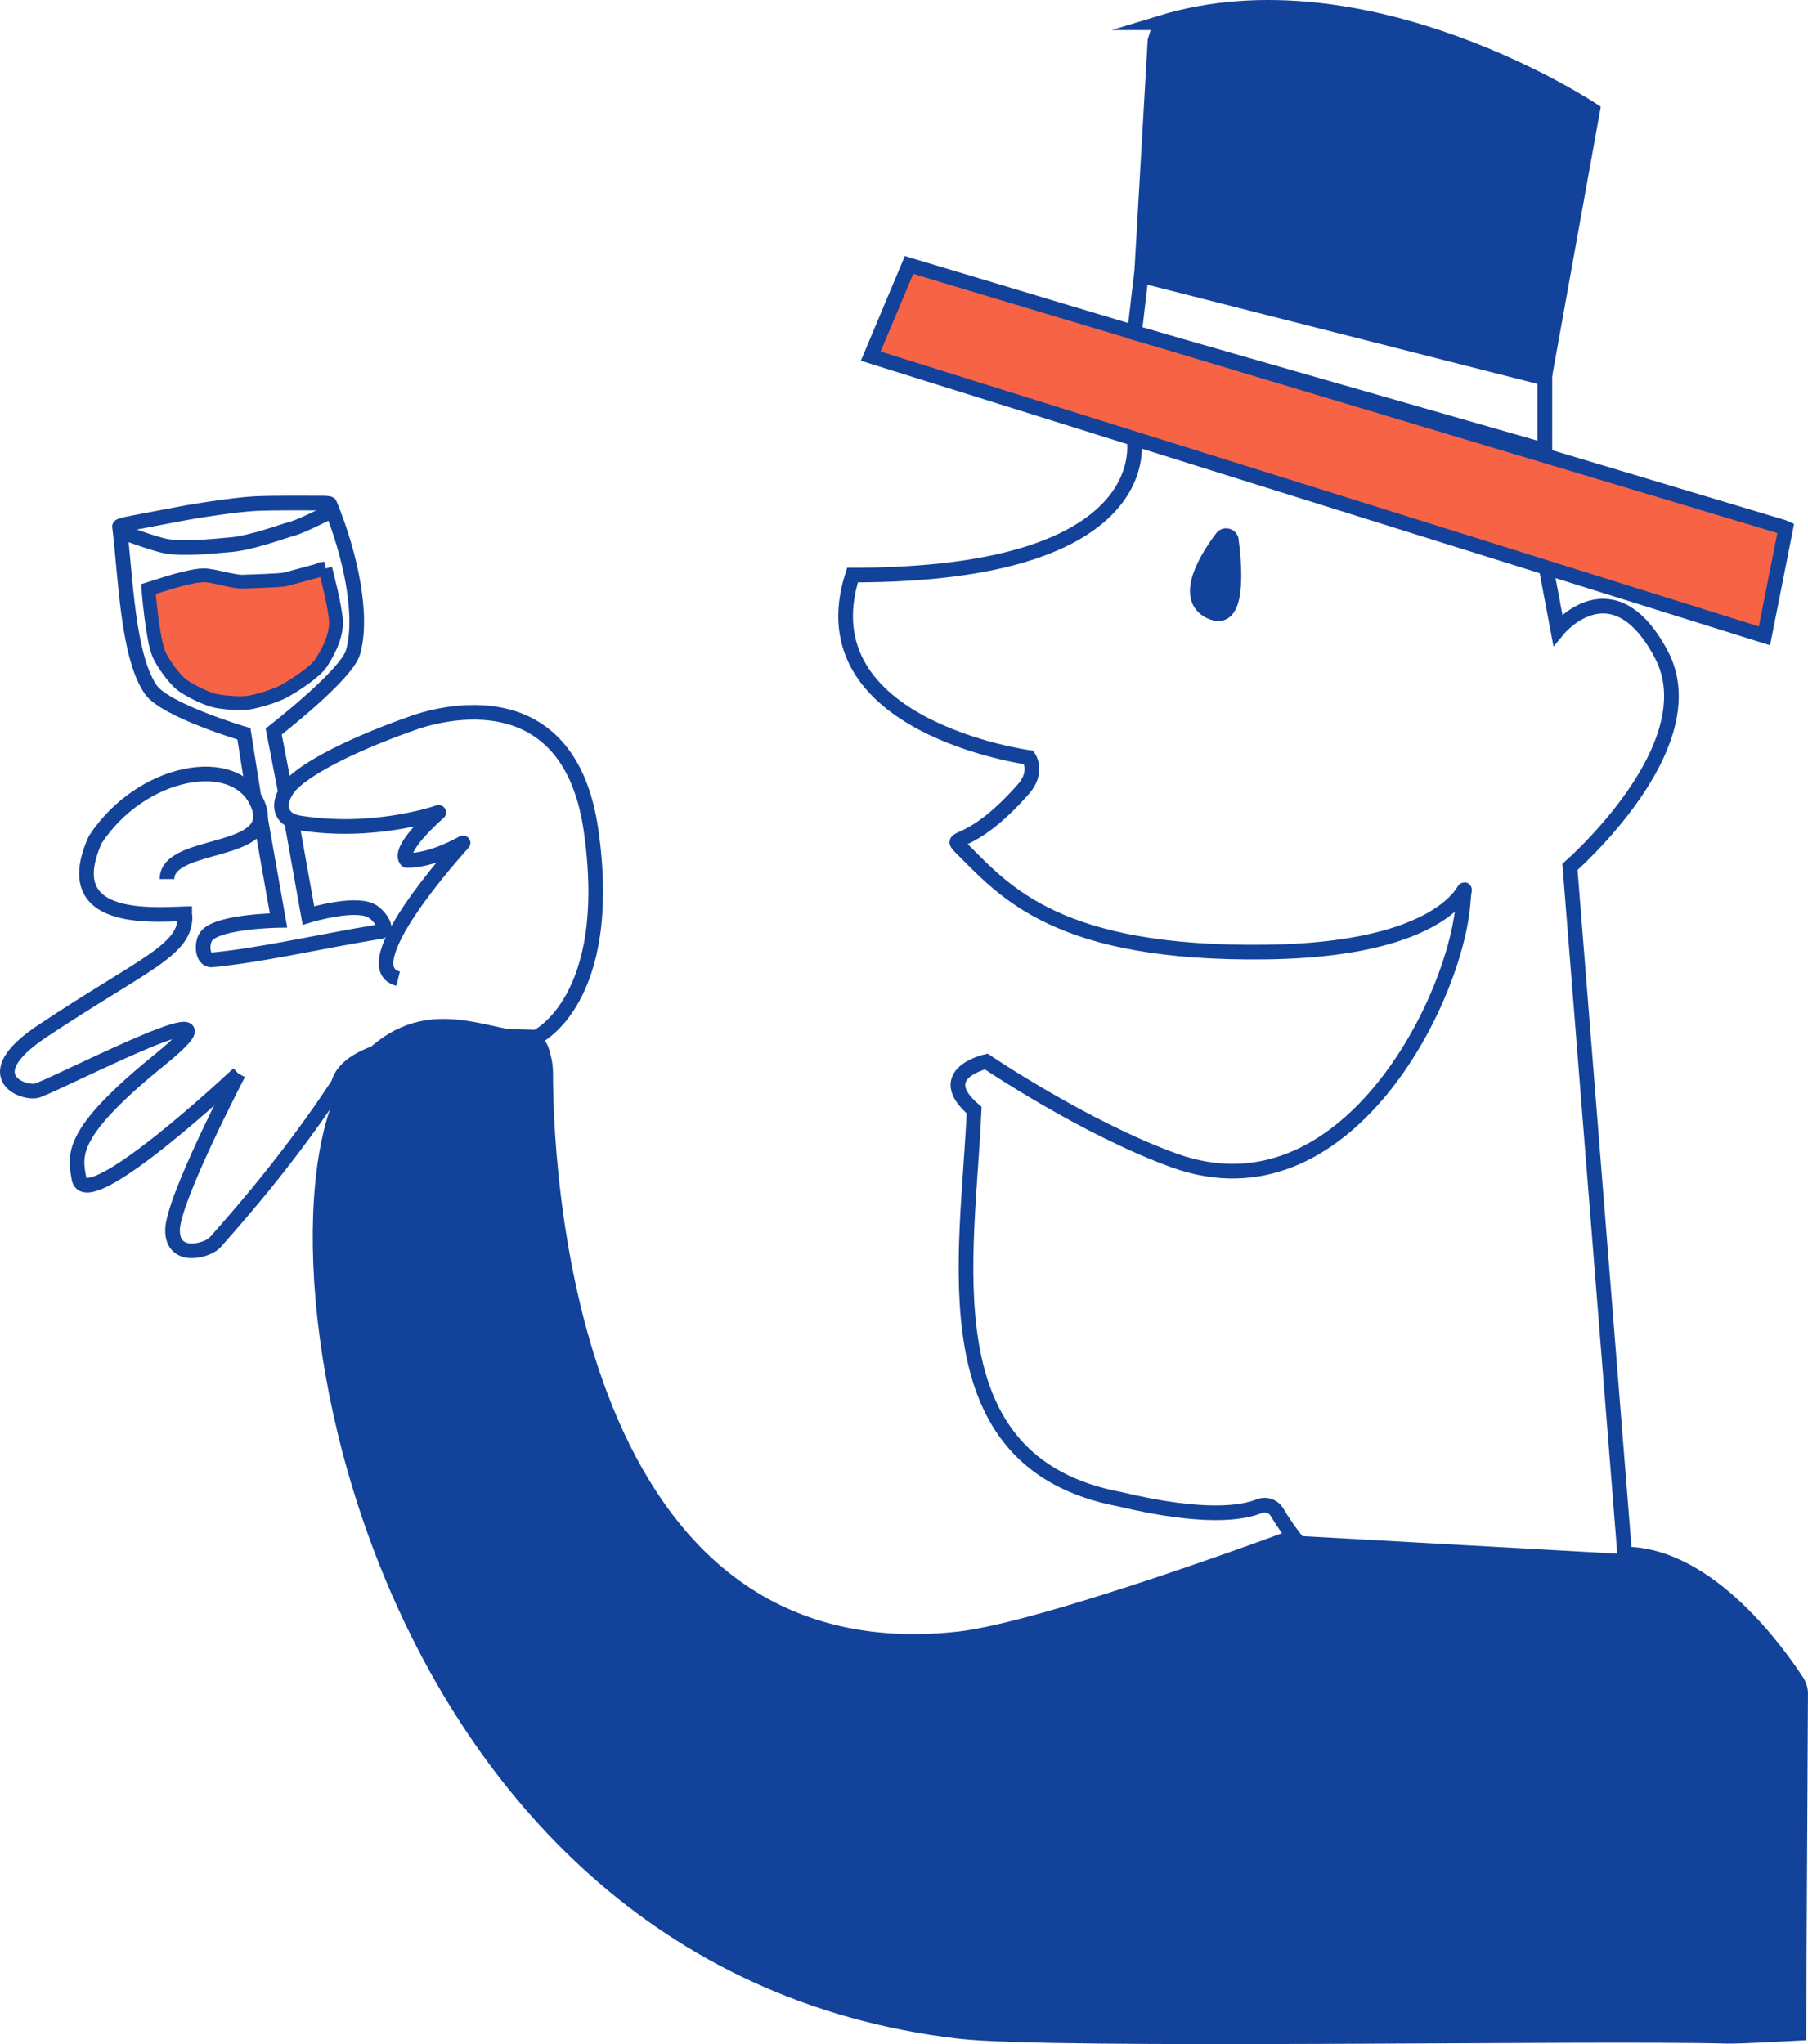 <?xml version="1.0" encoding="UTF-8"?><svg id="Layer_1" xmlns="http://www.w3.org/2000/svg" width="863.5" height="976.14" viewBox="0 0 863.5 976.14"><defs><style>.cls-1{fill:#13429a;}.cls-1,.cls-2,.cls-3{stroke-width:7px;}.cls-1,.cls-2,.cls-3,.cls-4{stroke:#13429a;stroke-miterlimit:10;}.cls-2{fill:none;}.cls-3,.cls-4{fill:#f76345;}.cls-4{stroke-width:6.6px;}</style></defs><g><path class="cls-2" d="m139.19,391.86l8.11,45.33s21.28-6.52,29.83-2.38c3.96,1.92,9.04,9.29,4.59,10.02-30.56,5.02-56.53,11.27-80.55,13.55-4.61.44-5.4-8.26-2.3-11.71,6.1-6.77,34.15-7.14,34.15-7.14l-8.63-48.85"/><path class="cls-2" d="m121.24,380.45l-4.74-30s-37.77-11.23-44.56-21.24c-11.13-16.38-11.88-53.93-14.86-77.79-.08-.63,8.11-2.07,8.11-2.07,0,0,14.22-2.7,20.88-3.97,8.86-1.69,26.73-4.4,35.74-4.88,8.25-.44,29.42-.26,29.42-.26,0,0,6.01-.17,6.26.45,10.15,24.66,16.06,53.6,11.1,70.82-3.12,10.87-37.87,37.83-37.87,37.83l5.6,29"/><path id="Path_185" class="cls-4" d="m155.36,271.5s5.07,19.21,5.13,25.8c.04,5.02-2.06,11.52-7.04,19.16-2.97,4.56-12.82,10.84-17.75,13.59-3.89,2.17-12.65,4.84-17.1,5.52-3.95.61-12.04-.08-15.9-.94-4.32-.96-12.29-4.93-15.71-7.5-3.78-2.83-9.31-10.58-11.1-14.77-3.11-7.26-5-31.04-5-31.04,0,0,7.07-2.26,9.44-2.97,4.16-1.25,12.69-3.65,17.04-3.62,4.74.03,14.2,3.25,18.61,3.04,3.91-.18,16.44-.44,20.3-1.09l19.09-5.18Z"/><path id="Path_187" class="cls-2" d="m158.5,243.88s-13.81,7.23-19.06,8.63c-4.46,1.19-18.97,6.64-29,7.58-12.09,1.13-23.28,2.04-30.9.77-5.75-.96-22.18-7.13-22.18-7.13"/></g><path class="cls-2" d="m541.54,209.41s13.7,65.21-134.39,65.21c-23.23,72.59,84.21,87.11,84.21,87.11,0,0,4.69,6.85-2.61,15.14-26.83,30.45-36.87,20.88-29.33,28.41,20.85,20.85,46.08,50.64,145.19,49.36,102.28-1.32,95.57-44.62,94.25-24.43-3.03,46.28-55.91,153.57-138,124.01-42.6-15.35-89.82-47.31-89.82-47.31,0,0-26.13,5.81-5.81,23.23-2.9,69.69-23.23,168.42,69.69,185.84,40.07,9.54,58.43,6.54,66.3,3.36,3.24-1.31,6.92-.17,8.69,2.83,9.77,16.54,41.94,60.47,107.95,60.52,78.4-31.87,58.08-40.58,58.08-40.58l-26.13-328.12s66.79-58.08,43.56-101.63c-23.23-43.56-49.36-11.62-49.36-11.62l-5.61-29.75"/><path class="cls-1" d="m619.12,733.41s-120.05,44.86-161.71,49.3c-191.61,20.41-196.86-237.65-196.78-269.86,0-2.44-.26-4.89-.81-7.28-1.52-6.69-2.9-8.69-8.43-9.21-23.3-2.18-51.06-19.12-79.46,13.76-54.51,63.11-1.9,426.08,286.02,459.95,44.72,5.26,302.31.54,367.07,2.34,5.79.16,34.11-1.43,34.11-1.43l.85-161.67c.1-2.21-.49-4.37-1.69-6.23-8.09-12.54-41.93-60.95-82.37-60.95"/><path class="cls-2" d="m113.87,512.72s-31.47,60.25-31.47,74.77,16.82,9.76,20.33,5.81c14.9-16.78,37.28-42.83,58.82-75.67,0,0,0,0,0,0,7.01-26.95,94.04-22.35,94.61-22.32,0,0,0,0,0,0,.34-.16,37.69-17.8,26.13-98.73-11.61-81.28-86.34-50.84-86.39-50.82,0,0,0,0,0,0-.04.01-39.77,13.52-55.4,27.51-7.77,6.95-9.2,17.79,2.41,19.68,34.48,5.62,64.15-4.18,66.62-5.02.04-.01.06.03.03.06-1.75,1.52-19.97,17.6-15.41,22.9,0,0,.02.01.03.01,11.78.18,25.18-7.37,26.94-8.4.03-.02.07.02.04.05-3.13,3.44-53.51,59.18-31,64.81"/><path class="cls-2" d="m91.7,436.29c-14.56,0-65.19,6.74-46.19-35.36,21.9-33.39,67.23-41.8,77.6-16.91,10.36,24.9-43.35,17.23-43.35,35.78"/><path class="cls-2" d="m113.87,512.72s-72.9,68.64-76.15,50.09c-1.98-11.29-4.79-21.58,38.4-56.59,46.94-38.04-42.91,8.72-58.08,14.48-5.98,2.27-30.71-6.45,2.18-28.31,48.76-32.42,68.86-38.57,68.11-55.36"/><polygon class="cls-3" points="851.63 251.72 434.15 126.52 415.86 170.08 842.71 303.65 852.88 252.27 851.63 251.72"/><path class="cls-1" d="m588.08,257.95c-.29-2.21-3.12-2.96-4.46-1.17-6.74,8.93-19.38,28.61-5.67,35.26,14.09,6.84,11.78-21.55,10.14-34.08Z"/><g><polygon class="cls-2" points="737.84 215.09 737.84 180.62 545.03 131.59 541.84 158.89 737.84 215.09"/><path class="cls-1" d="m554.32,10.87c98.5-30.1,206.36,41.75,206.36,41.75l-22.18,122.91-192.99-49.8,6.11-106.31,2.7-8.55Z"/></g></svg>